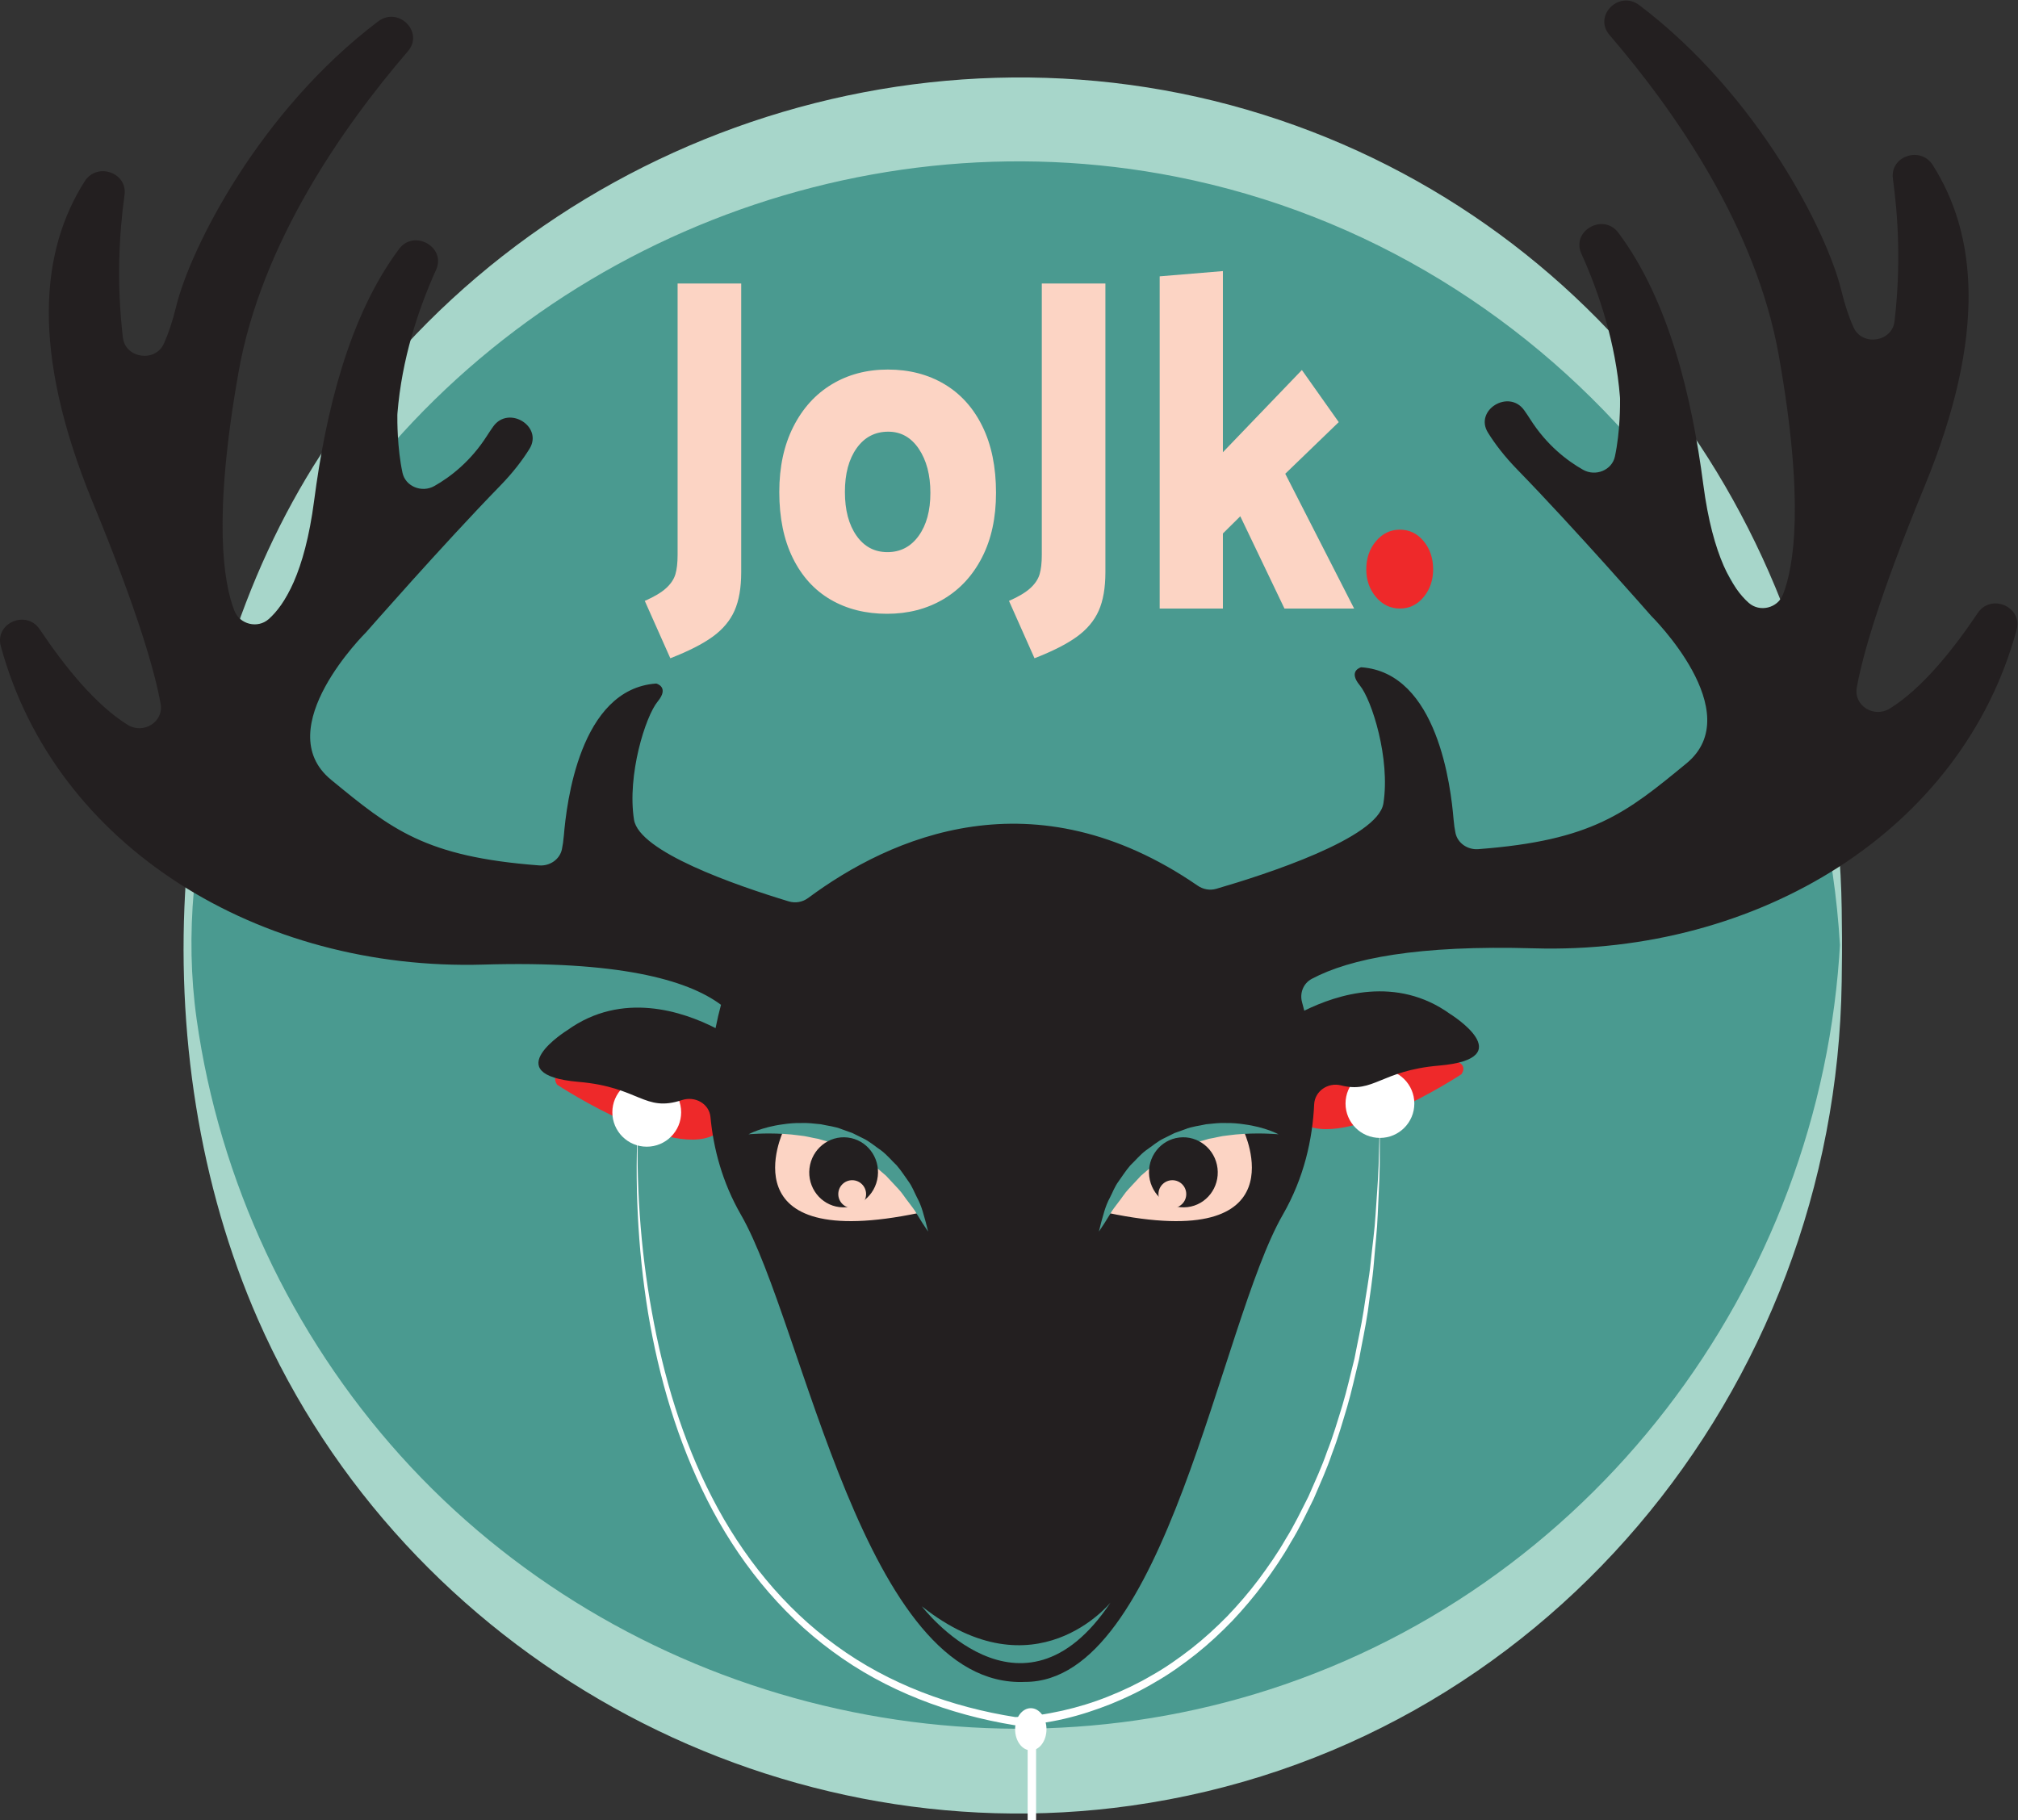 <?xml version="1.0" encoding="UTF-8" standalone="no"?>
<svg
   xmlns:dc="http://purl.org/dc/elements/1.1/"
   xmlns:cc="http://creativecommons.org/ns#"
   xmlns:rdf="http://www.w3.org/1999/02/22-rdf-syntax-ns#"
   xmlns:svg="http://www.w3.org/2000/svg"
   xmlns="http://www.w3.org/2000/svg"
   viewBox="0 0 159.507 143.893"
   height="143.893"
   width="159.507"
   xml:space="preserve"
   id="svg2"
   version="1.1"><rect x="0" y="0" width="159.507" height="143.893" fill="#333333" stroke="none"/><defs
     id="defs6" /><g
     transform="matrix(1.333,0,0,-1.333,0,143.893)"
     id="g10"><g
       transform="scale(0.1)"
       id="g12"><path
         id="path14"
         style="fill:#4a9a90;fill-opacity:1;fill-rule:nonzero;stroke:none"
         d="m 1091.93,518.906 c 0,-270.656 -219.41,-490.066 -490.067,-490.066 -270.656,0 -490.066,219.41 -490.066,490.066 0,270.657 219.41,490.064 490.066,490.064 270.657,0 490.067,-219.407 490.067,-490.064" /><path
         id="path16"
         style="fill:#a7d6ca;fill-opacity:1;fill-rule:nonzero;stroke:none"
         d="M 1091.8,540.492 C 1088.93,334.727 957.219,147.961 761.785,80.527 577.477,16.93 367.785,71.398 237.477,216.199 172.645,288.242 130.055,379.152 116.582,475.156 102.523,575.355 138.418,682.141 193.715,765.176 302.738,928.895 504.254,1012.8 697.324,974.68 924.074,929.902 1088.6,727.137 1091.8,497.316 c 0.14,-9.496 0.33,8.11 0.35,8.969 0.18,11.395 0.07,22.813 -0.09,34.207 C 1089.08,753.867 955.25,946.574 749.18,1011.44 540.945,1076.99 308.559,992.848 190.105,809.758 96.254,664.688 83.492,455.254 152.914,297.105 240.367,97.883 455.176,-21.629 670.609,8.621 914.344,42.852 1088.67,254.84 1092.06,497.316 c 0.16,11.395 0.3,22.813 0.09,34.207 -0.05,2.301 -0.22,17.903 -0.35,8.969" /><path
         id="path18"
         style="fill:#ee292a;fill-opacity:1;fill-rule:nonzero;stroke:none"
         d="m 866.59,442.418 c 0,0 -75.731,-49.898 -97.824,-26.195 v 29.222 c 0,0 111.414,18.106 97.824,-3.027" /><path
         id="path20"
         style="fill:#ee292a;fill-opacity:1;fill-rule:nonzero;stroke:none"
         d="m 330.332,436.203 c 0,0 75.727,-49.894 97.82,-26.195 v 29.226 c 0,0 -111.414,18.102 -97.82,-3.031" /><path
         id="path22"
         style="fill:#ffffff;fill-opacity:1;fill-rule:nonzero;stroke:none"
         d="m 403.902,419.836 c 0,-11.27 -9.136,-20.402 -20.402,-20.402 -11.27,0 -20.402,9.132 -20.402,20.402 0,11.266 9.132,20.402 20.402,20.402 11.266,0 20.402,-9.136 20.402,-20.402" /><path
         id="path24"
         style="fill:#ffffff;fill-opacity:1;fill-rule:nonzero;stroke:none"
         d="m 838.652,425.035 c 0,-11.265 -9.132,-20.402 -20.398,-20.402 -11.27,0 -20.402,9.137 -20.402,20.402 0,11.27 9.132,20.403 20.402,20.403 11.266,0 20.398,-9.133 20.398,-20.403" /><path
         id="path26"
         style="fill:#ffffff;fill-opacity:1;fill-rule:nonzero;stroke:none"
         d="m 378.668,417.238 c -1.102,-19.394 -0.625,-38.847 0.684,-58.203 1.355,-19.355 3.711,-38.64 7.207,-57.703 6.855,-38.102 18,-75.637 35.726,-110.035 17.637,-34.324 42.363,-65.27 73.645,-87.848 31.172,-22.769 68.304,-36.359 106.312,-42.308 l -0.336,0.031 c 9.239,0.188 18.793,1.75 28.024,3.789 9.269,2.098 18.414,4.871 27.242,8.438 8.851,3.492 17.473,7.617 25.691,12.445 8.328,4.648 16.121,10.199 23.66,16.031 7.52,5.879 14.551,12.355 21.258,19.16 6.594,6.91 12.848,14.153 18.598,21.805 5.672,7.683 11.207,15.527 15.945,23.851 5.102,8.118 9.215,16.797 13.551,25.34 3.824,8.797 7.898,17.492 11.016,26.582 3.554,8.926 6.234,18.157 9.07,27.332 2.766,9.2 4.844,18.598 7.215,27.91 1.777,9.446 3.933,18.829 5.41,28.333 1.336,9.523 3.23,18.98 4.176,28.562 0.941,9.574 2.359,19.117 2.914,28.734 0.578,9.614 1.457,19.219 1.785,28.848 l 0.793,28.906 -0.156,-28.925 c -0.118,-9.645 -0.785,-19.274 -1.149,-28.915 -0.344,-9.648 -1.554,-19.238 -2.289,-28.863 -0.754,-9.633 -2.394,-19.164 -3.59,-28.75 -1.41,-9.558 -3.504,-19.008 -5.222,-28.515 -2.313,-9.383 -4.328,-18.856 -7.043,-28.137 -2.789,-9.266 -5.418,-18.586 -8.934,-27.617 -3.074,-9.192 -7.117,-18.004 -10.922,-26.918 -4.312,-8.672 -8.406,-17.481 -13.515,-25.743 -4.735,-8.468 -10.286,-16.472 -15.989,-24.32 -5.781,-7.812 -12.082,-15.226 -18.746,-22.312 -6.773,-6.981 -13.894,-13.641 -21.523,-19.7 -7.649,-6.012 -15.571,-11.742 -24.051,-16.562 -8.367,-5 -17.16,-9.289 -26.207,-12.941 -18.133,-7.238 -37.176,-12.25 -57.094,-12.688 l -0.14,-0.012 -0.204,0.039 c -38.578,6.301 -76.351,20.41 -107.933,43.825 -31.707,23.211 -56.57,54.828 -74.149,89.632 -17.625,34.903 -28.73,72.743 -35.132,111.122 -3.129,19.218 -5.106,38.609 -6.078,58.031 -0.922,19.418 -1.008,38.898 0.48,58.269" /><path
         id="path28"
         style="fill:#fcd4c4;fill-opacity:1;fill-rule:nonzero;stroke:none"
         d="m 401.793,750.328 v 161.008 h 37.715 V 740.117 c 0,-9.254 -1.324,-16.863 -3.965,-22.816 -2.641,-5.949 -6.969,-11.094 -12.973,-15.446 -6.004,-4.343 -14.375,-8.593 -25.097,-12.757 l -15.137,34.015 c 5.602,2.453 9.809,4.961 12.609,7.52 2.805,2.543 4.645,5.281 5.528,8.219 0.879,2.925 1.32,6.75 1.32,11.476" /><path
         id="path30"
         style="fill:#fcd4c4;fill-opacity:1;fill-rule:nonzero;stroke:none"
         d="m 544.723,761.668 c 4.64,6.418 6.965,14.926 6.965,25.508 0,10.582 -2.282,19.281 -6.844,26.086 -4.567,6.801 -10.614,10.199 -18.141,10.199 -7.844,0 -14.09,-3.258 -18.734,-9.777 C 503.32,807.16 501,798.516 501,787.742 c 0,-10.765 2.285,-19.41 6.848,-25.937 4.562,-6.516 10.691,-9.774 18.379,-9.774 7.683,0 13.851,3.207 18.496,9.637 z m 37.593,-12.758 c -5.523,-10.773 -13.171,-19.043 -22.941,-24.805 -9.77,-5.761 -20.898,-8.644 -33.391,-8.644 -12.652,0 -23.781,2.789 -33.39,8.367 -9.61,5.57 -17.094,13.789 -22.461,24.656 -5.367,10.864 -8.043,23.957 -8.043,39.258 0,14.742 2.758,27.594 8.281,38.551 5.527,10.965 13.129,19.375 22.82,25.23 9.692,5.856 20.782,8.786 33.274,8.786 12.652,0 23.82,-2.883 33.512,-8.645 9.691,-5.762 17.214,-14.129 22.578,-25.086 5.367,-10.965 8.05,-24.094 8.05,-39.402 0,-14.735 -2.761,-27.488 -8.289,-38.266" /><path
         id="path32"
         style="fill:#fcd4c4;fill-opacity:1;fill-rule:nonzero;stroke:none"
         d="m 617.75,750.328 v 161.008 h 37.711 V 740.117 c 0,-9.254 -1.32,-16.863 -3.961,-22.816 -2.641,-5.949 -6.969,-11.094 -12.973,-15.446 -6.004,-4.343 -14.375,-8.593 -25.101,-12.757 l -15.133,34.015 c 5.602,2.453 9.809,4.961 12.609,7.52 2.801,2.543 4.645,5.281 5.528,8.219 0.875,2.925 1.32,6.75 1.32,11.476" /><path
         id="path34"
         style="fill:#fcd4c4;fill-opacity:1;fill-rule:nonzero;stroke:none"
         d="m 725.129,763.082 v -44.5 h -37.484 v 197.004 l 37.484,3.117 V 811.27 l 46.84,48.761 21.859,-30.898 -31.715,-30.617 40.836,-79.934 h -41.312 l -26.188,54.711 -10.32,-10.211" /><path
         id="path36"
         style="fill:#ee292a;fill-opacity:1;fill-rule:nonzero;stroke:none"
         d="m 830.094,718.582 c -5.606,0 -10.321,2.266 -14.172,6.801 -3.84,4.535 -5.762,10.019 -5.762,16.437 0,6.614 1.922,12.192 5.762,16.727 3.851,4.535 8.566,6.805 14.172,6.805 5.605,0 10.297,-2.27 14.058,-6.805 3.762,-4.535 5.649,-10.113 5.649,-16.727 0,-6.418 -1.887,-11.902 -5.649,-16.437 -3.761,-4.535 -8.453,-6.801 -14.058,-6.801" /><path
         id="path38"
         style="fill:#231f20;fill-opacity:1;fill-rule:nonzero;stroke:none"
         d="m 1120.61,659.281 c -9.42,-5.847 -21.52,1.731 -19.61,12.375 3.34,18.703 13.23,53.926 40.12,119.215 37.54,91.121 30.63,150.203 4.93,190.707 -7.28,11.481 -25.48,5.25 -23.63,-8.086 3.1,-22.383 4.83,-51.695 0.96,-84.594 -1.44,-12.304 -19.19,-14.914 -24.31,-3.558 -2.56,5.699 -5.07,12.945 -7.31,22.156 -8.27,33.965 -49.09,115.474 -119.678,168.894 -12.066,9.13 -27.473,-6.29 -17.687,-17.68 39.125,-45.52 86.865,-114.183 100.335,-189.878 15.46,-86.863 9,-125.519 2.5,-141.996 -3.16,-8.004 -13.75,-10.672 -20.29,-4.887 -9.4,8.301 -21.32,27.192 -26.95,70.192 -6.8,52.062 -20.365,109.089 -50.334,149.273 -8.922,11.965 -28.074,1.191 -21.976,-12.32 10.601,-23.496 20.324,-52.883 22.906,-85.129 0.027,-0.332 0.047,-0.668 0.051,-1 0.039,-3.094 0.093,-19.645 -3.051,-34.231 -1.75,-8.129 -11.465,-12.05 -18.891,-7.855 -9.293,5.258 -21.484,14.476 -31.293,29.926 -1.203,1.894 -2.406,3.679 -3.605,5.359 -9.109,12.789 -29.754,0.063 -21.496,-13.254 4.207,-6.777 9.847,-14.148 17.387,-21.898 33.941,-34.86 79.453,-86.832 79.453,-86.832 0,0 57.849,-57.047 20.824,-87.469 -35.711,-29.348 -55.637,-45.719 -123.449,-50.824 -6.305,-0.477 -12.172,3.57 -13.453,9.547 -0.481,2.238 -0.887,4.972 -1.168,8.316 -1.543,18.383 -9.258,86.836 -54.766,90.004 0,0 -8.039,-1.981 -0.84,-10.695 7.195,-8.719 18.184,-43.586 14.016,-70.051 -3.242,-20.606 -69.825,-42.129 -99.137,-50.649 -3.758,-1.089 -7.781,-0.328 -10.977,1.871 -97.086,66.805 -182.066,28.973 -230.968,-7.292 -3.317,-2.458 -7.543,-3.231 -11.535,-2.024 -31.805,9.637 -88.747,29.434 -91.743,48.453 -4.168,26.465 6.821,61.332 14.02,70.047 7.195,8.719 -0.84,10.699 -0.84,10.699 -45.512,-3.172 -53.223,-71.625 -54.766,-90.004 -0.281,-3.343 -0.691,-6.082 -1.171,-8.32 -1.282,-5.973 -7.145,-10.019 -13.454,-9.543 -67.812,5.106 -87.738,21.477 -123.449,50.82 -37.023,30.426 20.828,87.469 20.828,87.469 0,0 45.508,51.977 79.45,86.836 7.539,7.746 13.179,15.117 17.386,21.899 8.262,13.312 -12.386,26.039 -21.496,13.25 -1.199,-1.68 -2.402,-3.465 -3.605,-5.36 -9.809,-15.445 -21.996,-24.668 -31.293,-29.922 -7.422,-4.199 -17.141,-0.273 -18.891,7.852 -3.141,14.59 -3.09,31.14 -3.051,34.234 0.008,0.332 0.024,0.668 0.051,1 2.586,32.242 12.305,61.633 22.906,85.125 6.098,13.516 -13.054,24.285 -21.976,12.324 -29.969,-40.183 -43.528,-97.214 -50.336,-149.277 -5.621,-42.996 -17.547,-61.891 -26.942,-70.187 -6.55,-5.786 -17.132,-3.121 -20.293,4.882 -6.5,16.481 -12.96,55.137 2.497,142 13.468,75.696 61.21,144.349 100.335,189.879 9.79,11.39 -5.617,26.81 -17.683,17.68 -70.594,-53.42 -111.41,-134.93 -119.676,-168.895 -2.242,-9.214 -4.754,-16.46 -7.32,-22.156 -5.117,-11.359 -22.863,-8.75 -24.309,3.555 -3.867,32.898 -2.141,62.215 0.965,84.598 1.852,13.336 -16.352,19.562 -23.633,8.086 C 24.504,931.434 17.594,872.352 55.129,781.23 82.019,715.941 91.91,680.719 95.254,662.016 97.156,651.371 85.059,643.793 75.641,649.641 56.652,661.434 38.246,684.289 23.562,706.238 15.621,718.109 -3.23,709.949 0.477,696.285 32.918,576.688 154.336,503.563 286.602,507.43 c 79.261,2.316 120.562,-8.668 140.925,-23.856 -1.125,-4.144 -2.226,-8.816 -3.226,-13.828 -19.403,9.91 -55.418,22.07 -87.817,-1.18 0,0 -42.808,-26.461 6.586,-30.691 36.336,-3.117 38.868,-18.207 61.254,-10.812 7.801,2.578 16.211,-2.129 16.957,-10.051 1.766,-18.735 6.981,-38.66 18.074,-57.946 37.454,-65.078 72.969,-281.285 168.403,-277.035 83.445,-0.215 115.597,212.223 152.894,277.035 12.606,21.907 17.618,44.645 18.606,65.52 0.367,7.762 8.152,13.172 15.945,11.203 19.422,-4.906 23.524,8.774 57.977,11.727 49.394,4.234 6.586,30.695 6.586,30.695 -31.649,22.707 -66.668,11.637 -86.368,1.875 -0.441,1.742 -0.886,3.422 -1.332,5.031 -1.492,5.36 0.719,11.168 5.758,13.848 22.731,12.098 62.969,20.117 131.824,18.105 132.262,-3.867 253.682,69.258 286.122,188.856 3.71,13.664 -15.14,21.824 -23.08,9.957 -14.69,-21.953 -33.09,-44.805 -52.08,-56.602" /><path
         id="path40"
         style="fill:#fcd4c4;fill-opacity:1;fill-rule:nonzero;stroke:none"
         d="m 464.465,408.715 c 0,0 -34.5,-72.676 80.668,-48.512 0,0 -31.738,58.36 -80.668,48.512" /><path
         id="path42"
         style="fill:#4a9a90;fill-opacity:1;fill-rule:nonzero;stroke:none"
         d="m 443.82,406.77 c 0,0 7.633,4.265 20.578,5.949 3.223,0.488 6.75,0.808 10.508,0.75 3.762,0.191 7.731,-0.324 11.84,-0.731 4.016,-0.941 8.375,-1.281 12.445,-2.972 l 6.239,-2.227 5.996,-2.976 c 4.09,-1.86 7.445,-4.918 11.082,-7.364 3.5,-2.636 6.246,-6.043 9.234,-8.89 2.699,-3.129 4.836,-6.539 7.028,-9.579 2.214,-3.031 3.429,-6.433 4.925,-9.3 3.114,-5.703 4.118,-11.11 5.215,-14.657 0.903,-3.605 1.418,-5.668 1.418,-5.668 0,0 -1.183,1.778 -3.25,4.887 -0.961,1.555 -2.133,3.442 -3.476,5.61 -1.18,2.234 -3.036,4.437 -4.852,6.914 -1.953,2.39 -3.617,5.273 -6.004,7.8 -2.348,2.52 -4.824,5.176 -7.387,7.926 -2.882,2.367 -5.675,5.012 -8.765,7.328 -3.293,2.035 -6.27,4.688 -9.922,6.2 l -5.184,2.777 -5.461,2.105 c -3.558,1.559 -7.347,2.332 -10.914,3.453 -3.679,0.571 -7.203,1.665 -10.668,1.942 -3.441,0.465 -6.73,0.82 -9.804,0.965 -6.133,0.355 -11.348,0.301 -15.016,0.117 -3.676,-0.113 -5.805,-0.359 -5.805,-0.359" /><path
         id="path44"
         style="fill:#231f20;fill-opacity:1;fill-rule:nonzero;stroke:none"
         d="m 520.484,381.828 c -1.355,-11.398 -11.515,-19.562 -22.695,-18.234 -11.18,1.328 -19.144,11.644 -17.793,23.043 1.356,11.394 11.516,19.558 22.695,18.234 11.18,-1.328 19.145,-11.644 17.793,-23.043" /><path
         id="path46"
         style="fill:#fcd4c4;fill-opacity:1;fill-rule:nonzero;stroke:none"
         d="m 737.477,408.715 c 0,0 34.5,-72.676 -80.668,-48.512 0,0 31.738,58.36 80.668,48.512" /><path
         id="path48"
         style="fill:#4a9a90;fill-opacity:1;fill-rule:nonzero;stroke:none"
         d="m 758.121,406.77 c 0,0 -2.133,0.246 -5.808,0.359 -3.665,0.184 -8.883,0.238 -15.016,-0.117 -3.074,-0.145 -6.359,-0.5 -9.805,-0.965 -3.465,-0.277 -6.984,-1.371 -10.668,-1.942 -3.566,-1.121 -7.351,-1.894 -10.914,-3.453 l -5.457,-2.105 -5.187,-2.777 c -3.653,-1.512 -6.629,-4.165 -9.918,-6.2 -3.09,-2.316 -5.883,-4.961 -8.77,-7.328 -2.558,-2.75 -5.035,-5.406 -7.387,-7.926 -2.382,-2.527 -4.05,-5.41 -6,-7.8 -1.82,-2.477 -3.675,-4.68 -4.851,-6.914 -1.348,-2.168 -2.516,-4.055 -3.481,-5.61 -2.066,-3.109 -3.246,-4.887 -3.246,-4.887 0,0 0.516,2.063 1.414,5.668 1.102,3.547 2.102,8.954 5.215,14.657 1.496,2.867 2.711,6.269 4.93,9.3 2.187,3.04 4.324,6.45 7.023,9.579 2.989,2.847 5.735,6.254 9.235,8.89 3.636,2.446 6.992,5.504 11.086,7.364 l 5.992,2.976 6.238,2.227 c 4.07,1.691 8.43,2.031 12.445,2.972 4.11,0.407 8.079,0.922 11.84,0.731 3.762,0.058 7.285,-0.262 10.508,-0.75 12.945,-1.684 20.582,-5.949 20.582,-5.949" /><path
         id="path50"
         style="fill:#231f20;fill-opacity:1;fill-rule:nonzero;stroke:none"
         d="m 681.457,381.828 c 1.352,-11.398 11.512,-19.562 22.691,-18.234 11.18,1.328 19.149,11.644 17.793,23.043 -1.351,11.394 -11.511,19.558 -22.691,18.234 -11.18,-1.328 -19.148,-11.644 -17.793,-23.043" /><path
         id="path52"
         style="fill:#fcd4c4;fill-opacity:1;fill-rule:nonzero;stroke:none"
         d="m 513.559,371.313 c 0,-4.551 -3.692,-8.243 -8.243,-8.243 -4.554,0 -8.242,3.692 -8.242,8.243 0,4.554 3.688,8.246 8.242,8.246 4.551,0 8.243,-3.692 8.243,-8.246" /><path
         id="path54"
         style="fill:#fcd4c4;fill-opacity:1;fill-rule:nonzero;stroke:none"
         d="m 703.406,371.313 c 0,-4.551 -3.687,-8.243 -8.238,-8.243 -4.555,0 -8.246,3.692 -8.246,8.243 0,4.554 3.691,8.246 8.246,8.246 4.551,0 8.238,-3.692 8.238,-8.246" /><path
         id="path56"
         style="fill:#4a9a90;fill-opacity:1;fill-rule:nonzero;stroke:none"
         d="m 546.633,126.848 c 0,0 58.855,-77.278 111.883,2.257 0,0 -44.727,-55.457 -111.883,-2.257" /><path
         id="path58"
         style="fill:none;stroke:#ffffff;stroke-width:5;stroke-linecap:butt;stroke-linejoin:miter;stroke-miterlimit:10;stroke-dasharray:none;stroke-opacity:1"
         d="M 611.863,58.75 V 0" /><path
         id="path60"
         style="fill:#ffffff;fill-opacity:1;fill-rule:nonzero;stroke:none"
         d="m 620.527,53.941 c 0,-6.922 -4.164,-12.52 -9.3,-12.52 -5.141,0 -9.305,5.598 -9.305,12.52 0,6.91 4.164,12.508 9.305,12.508 5.136,0 9.3,-5.598 9.3,-12.508" /></g></g></svg>
